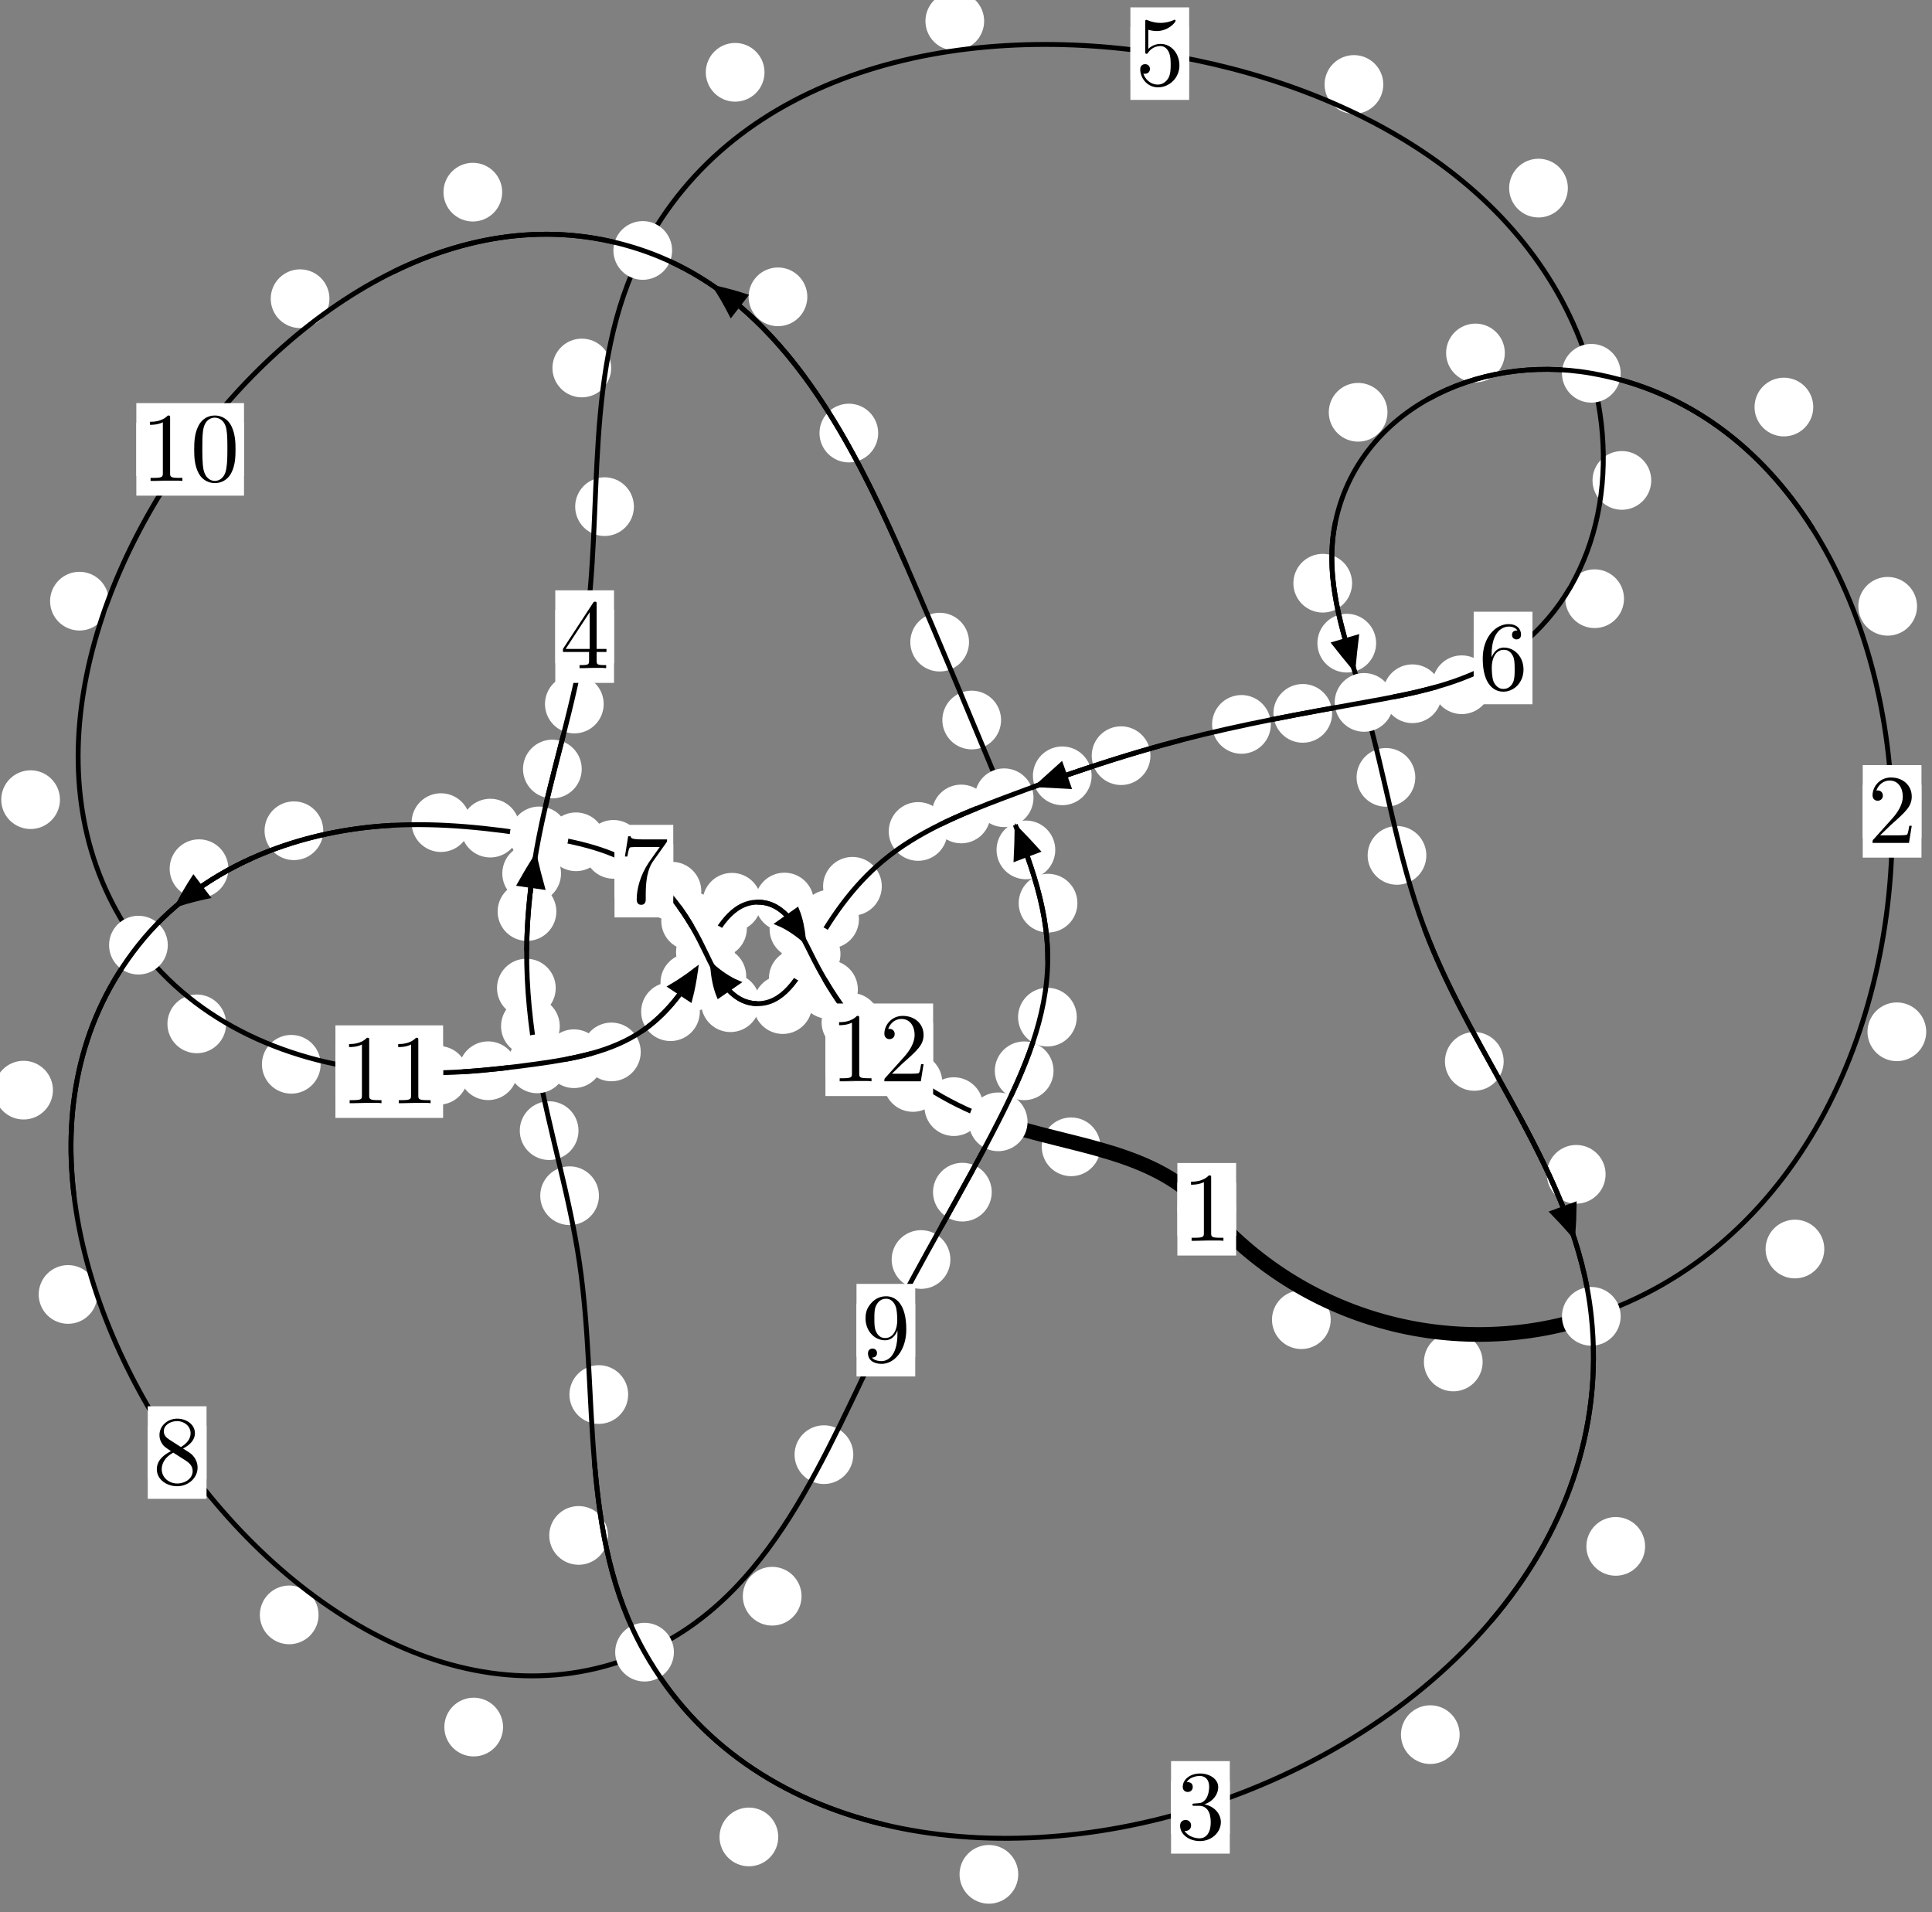 <?xml version="1.0"?>
<!-- Created by MetaPost 1.999 on 2021.07.05:2353 -->
<svg version="1.1" xmlns="http://www.w3.org/2000/svg" xmlns:xlink="http://www.w3.org/1999/xlink" width="196.682" height="194.634" viewBox="0 0 196.682 194.634">
<rect x="0" y="0" width="196.682" height="194.634" fill="#808080" stroke="none"/>
<!-- Original BoundingBox: -162.588806 -59.791107 34.093674 134.843292 -->
  <defs>
    <g transform="scale(0.01,0.01)" id="GLYPHcmr10_48">
      <path style="fill-rule: evenodd;" d="M460 -320C460 -400,455 -480,420 -554C374 -650,292 -666,250 -666C190 -666,117 -640,76 -547C44 -478,39 -400,39 -320C39 -245,43 -155,84 -79C127 2,200 22,249 22C303 22,379 1,423 -94C455 -163,460 -241,460 -320M249 -0C210 -0,151 -25,133 -121C122 -181,122 -273,122 -332C122 -396,122 -462,130 -516C149 -635,224 -644,249 -644C282 -644,348 -626,367 -527C377 -471,377 -395,377 -332C377 -257,377 -189,366 -125C351 -30,294 -0,249 -0"></path>
    </g>
    <g transform="scale(0.01,0.01)" id="GLYPHcmr10_49">
      <path style="fill-rule: evenodd;" d="M294 -640C294 -664,294 -666,271 -666C209 -602,121 -602,89 -602L89 -571C109 -571,168 -571,220 -597L220 -79C220 -43,217 -31,127 -31L95 -31L95 -0L257 -0L130 -3L217 -3L257 -3L297 -3L384 -3L419 -0L419 -31L387 -31C297 -31,294 -42,294 -79"></path>
    </g>
    <g transform="scale(0.01,0.01)" id="GLYPHcmr10_50">
      <path style="fill-rule: evenodd;" d="M127 -77L233 -180C389 -318,449 -372,449 -472C449 -586,359 -666,237 -666C124 -666,50 -574,50 -485C50 -429,100 -429,103 -429C120 -429,155 -441,155 -482C155 -508,137 -534,102 -534C94 -534,92 -534,89 -533C112 -598,166 -635,224 -635C315 -635,358 -554,358 -472C358 -392,308 -313,253 -251L61 -37C50 -26,50 -24,50 -0L421 -0L449 -174L424 -174C419 -144,412 -100,402 -85C395 -77,329 -77,307 -77"></path>
    </g>
    <g transform="scale(0.01,0.01)" id="GLYPHcmr10_51">
      <path style="fill-rule: evenodd;" d="M290 -352C372 -379,430 -449,430 -528C430 -610,342 -666,246 -666C145 -666,69 -606,69 -530C69 -497,91 -478,120 -478C151 -478,171 -500,171 -529C171 -579,124 -579,109 -579C140 -628,206 -641,242 -641C283 -641,338 -619,338 -529C338 -517,336 -459,310 -415C280 -367,246 -364,221 -363C213 -362,189 -360,182 -360C174 -359,167 -358,167 -348C167 -337,174 -337,191 -337L235 -337C317 -337,354 -269,354 -171C354 -35,285 -6,241 -6C198 -6,123 -23,88 -82C123 -77,154 -99,154 -137C154 -173,127 -193,98 -193C74 -193,42 -179,42 -135C42 -44,135 22,244 22C366 22,457 -69,457 -171C457 -253,394 -331,290 -352"></path>
    </g>
    <g transform="scale(0.01,0.01)" id="GLYPHcmr10_52">
      <path style="fill-rule: evenodd;" d="M294 -165L294 -78C294 -42,292 -31,218 -31L197 -31L197 -0L332 -0L238 -3L290 -3L332 -3L374 -3L427 -3L468 -0L468 -31L447 -31C373 -31,371 -42,371 -78L371 -165L471 -165L471 -196L371 -196L371 -651C371 -671,371 -677,355 -677C346 -677,343 -677,335 -665L28 -196L28 -165M300 -196L56 -196L300 -569"></path>
    </g>
    <g transform="scale(0.01,0.01)" id="GLYPHcmr10_53">
      <path style="fill-rule: evenodd;" d="M449 -201C449 -320,367 -420,259 -420C211 -420,168 -404,132 -369L132 -564C152 -558,185 -551,217 -551C340 -551,410 -642,410 -655C410 -661,407 -666,400 -666C399 -666,397 -666,392 -663C372 -654,323 -634,256 -634C216 -634,170 -641,123 -662C115 -665,113 -665,111 -665C101 -665,101 -657,101 -641L101 -345C101 -327,101 -319,115 -319C122 -319,124 -322,128 -328C139 -344,176 -398,257 -398C309 -398,334 -352,342 -334C358 -297,360 -258,360 -208C360 -173,360 -113,336 -71C312 -32,275 -6,229 -6C156 -6,99 -59,82 -118C85 -117,88 -116,99 -116C132 -116,149 -141,149 -165C149 -189,132 -214,99 -214C85 -214,50 -207,50 -161C50 -75,119 22,231 22C347 22,449 -74,449 -201"></path>
    </g>
    <g transform="scale(0.01,0.01)" id="GLYPHcmr10_54">
      <path style="fill-rule: evenodd;" d="M132 -328L132 -352C132 -605,256 -641,307 -641C331 -641,373 -635,395 -601C380 -601,340 -601,340 -556C340 -525,364 -510,386 -510C402 -510,432 -519,432 -558C432 -618,388 -666,305 -666C177 -666,42 -537,42 -316C42 -49,158 22,251 22C362 22,457 -72,457 -204C457 -331,368 -427,257 -427C189 -427,152 -376,132 -328M251 -6C188 -6,158 -66,152 -81C134 -128,134 -208,134 -226C134 -304,166 -404,256 -404C272 -404,318 -404,349 -342C367 -305,367 -254,367 -205C367 -157,367 -107,350 -71C320 -11,274 -6,251 -6"></path>
    </g>
    <g transform="scale(0.01,0.01)" id="GLYPHcmr10_55">
      <path style="fill-rule: evenodd;" d="M476 -609C485 -621,485 -623,485 -644L242 -644C120 -644,118 -657,114 -676L89 -676L56 -470L81 -470C84 -486,93 -549,106 -561C113 -567,191 -567,204 -567L411 -567C400 -551,321 -442,299 -409C209 -274,176 -135,176 -33C176 -23,176 22,222 22C268 22,268 -23,268 -33L268 -84C268 -139,271 -194,279 -248C283 -271,297 -357,341 -419"></path>
    </g>
    <g transform="scale(0.01,0.01)" id="GLYPHcmr10_56">
      <path style="fill-rule: evenodd;" d="M163 -457C117 -487,113 -521,113 -538C113 -599,178 -641,249 -641C322 -641,386 -589,386 -517C386 -460,347 -412,287 -377M309 -362C381 -399,430 -451,430 -517C430 -609,341 -666,250 -666C150 -666,69 -592,69 -499C69 -481,71 -436,113 -389C124 -377,161 -352,186 -335C128 -306,42 -250,42 -151C42 -45,144 22,249 22C362 22,457 -61,457 -168C457 -204,446 -249,408 -291C389 -312,373 -322,309 -362M209 -320L332 -242C360 -223,407 -193,407 -132C407 -58,332 -6,250 -6C164 -6,92 -68,92 -151C92 -209,124 -273,209 -320"></path>
    </g>
    <g transform="scale(0.01,0.01)" id="GLYPHcmr10_57">
      <path style="fill-rule: evenodd;" d="M367 -318L367 -286C367 -52,263 -6,205 -6C188 -6,134 -8,107 -42C151 -42,159 -71,159 -88C159 -119,135 -134,113 -134C97 -134,67 -125,67 -86C67 -19,121 22,206 22C335 22,457 -114,457 -329C457 -598,342 -666,253 -666C198 -666,149 -648,106 -603C65 -558,42 -516,42 -441C42 -316,130 -218,242 -218C303 -218,344 -260,367 -318M243 -241C227 -241,181 -241,150 -304C132 -341,132 -391,132 -440C132 -494,132 -541,153 -578C180 -628,218 -641,253 -641C299 -641,332 -607,349 -562C361 -530,365 -467,365 -421C365 -338,331 -241,243 -241"></path>
    </g>
  </defs>
  <path d="M135.468 134.34C135.468 133.547,135.154 132.787,134.593 132.227C134.033 131.666,133.272 131.351,132.48 131.351C131.687 131.351,130.927 131.666,130.366 132.227C129.806 132.787,129.491 133.547,129.491 134.34C129.491 135.133,129.806 135.893,130.366 136.453C130.927 137.014,131.687 137.329,132.48 137.329C133.272 137.329,134.033 137.014,134.593 136.453C135.154 135.893,135.468 135.133,135.468 134.34Z" style="fill: rgb(100%,100%,100%);stroke: none;"></path>
  <path d="M125.837 123.101C125.837 122.308,125.522 121.548,124.962 120.988C124.401 120.427,123.641 120.112,122.849 120.112C122.056 120.112,121.296 120.427,120.735 120.988C120.175 121.548,119.86 122.308,119.86 123.101C119.86 123.894,120.175 124.654,120.735 125.214C121.296 125.775,122.056 126.09,122.849 126.09C123.641 126.09,124.401 125.775,124.962 125.214C125.522 124.654,125.837 123.894,125.837 123.101Z" style="fill: rgb(100%,100%,100%);stroke: none;"></path>
  <path d="M185.717 127.148C185.717 126.355,185.402 125.595,184.842 125.034C184.281 124.474,183.521 124.159,182.729 124.159C181.936 124.159,181.176 124.474,180.615 125.034C180.055 125.595,179.74 126.355,179.74 127.148C179.74 127.94,180.055 128.7,180.615 129.261C181.176 129.821,181.936 130.136,182.729 130.136C183.521 130.136,184.281 129.821,184.842 129.261C185.402 128.7,185.717 127.94,185.717 127.148Z" style="fill: rgb(100%,100%,100%);stroke: none;"></path>
  <path d="M150.936 138.646C150.936 137.853,150.621 137.093,150.06 136.532C149.5 135.972,148.74 135.657,147.947 135.657C147.154 135.657,146.394 135.972,145.834 136.532C145.273 137.093,144.958 137.853,144.958 138.646C144.958 139.438,145.273 140.198,145.834 140.759C146.394 141.319,147.154 141.634,147.947 141.634C148.74 141.634,149.5 141.319,150.06 140.759C150.621 140.198,150.936 139.438,150.936 138.646Z" style="fill: rgb(100%,100%,100%);stroke: none;"></path>
  <path d="M195.158 61.719C195.158 60.927,194.843 60.166,194.283 59.606C193.723 59.045,192.962 58.731,192.17 58.731C191.377 58.731,190.617 59.045,190.056 59.606C189.496 60.166,189.181 60.927,189.181 61.719C189.181 62.512,189.496 63.272,190.056 63.833C190.617 64.393,191.377 64.708,192.17 64.708C192.962 64.708,193.723 64.393,194.283 63.833C194.843 63.272,195.158 62.512,195.158 61.719Z" style="fill: rgb(100%,100%,100%);stroke: none;"></path>
  <path d="M196.094 105.033C196.094 104.24,195.779 103.48,195.218 102.92C194.658 102.359,193.898 102.044,193.105 102.044C192.312 102.044,191.552 102.359,190.992 102.92C190.431 103.48,190.116 104.24,190.116 105.033C190.116 105.826,190.431 106.586,190.992 107.146C191.552 107.707,192.312 108.022,193.105 108.022C193.898 108.022,194.658 107.707,195.218 107.146C195.779 106.586,196.094 105.826,196.094 105.033Z" style="fill: rgb(100%,100%,100%);stroke: none;"></path>
  <path d="M153.194 35.931C153.194 35.138,152.879 34.378,152.319 33.818C151.758 33.257,150.998 32.942,150.205 32.942C149.413 32.942,148.653 33.257,148.092 33.818C147.532 34.378,147.217 35.138,147.217 35.931C147.217 36.724,147.532 37.484,148.092 38.044C148.653 38.605,149.413 38.92,150.205 38.92C150.998 38.92,151.758 38.605,152.319 38.044C152.879 37.484,153.194 36.724,153.194 35.931Z" style="fill: rgb(100%,100%,100%);stroke: none;"></path>
  <path d="M184.594 41.436C184.594 40.643,184.279 39.883,183.718 39.323C183.158 38.762,182.398 38.447,181.605 38.447C180.812 38.447,180.052 38.762,179.492 39.323C178.931 39.883,178.616 40.643,178.616 41.436C178.616 42.229,178.931 42.989,179.492 43.549C180.052 44.11,180.812 44.425,181.605 44.425C182.398 44.425,183.158 44.11,183.718 43.549C184.279 42.989,184.594 42.229,184.594 41.436Z" style="fill: rgb(100%,100%,100%);stroke: none;"></path>
  <path d="M137.646 59.369C137.646 58.577,137.331 57.817,136.771 57.256C136.21 56.696,135.45 56.381,134.657 56.381C133.865 56.381,133.105 56.696,132.544 57.256C131.984 57.817,131.669 58.577,131.669 59.369C131.669 60.162,131.984 60.922,132.544 61.483C133.105 62.043,133.865 62.358,134.657 62.358C135.45 62.358,136.21 62.043,136.771 61.483C137.331 60.922,137.646 60.162,137.646 59.369Z" style="fill: rgb(100%,100%,100%);stroke: none;"></path>
  <path d="M141.249 41.969C141.249 41.176,140.934 40.416,140.374 39.856C139.813 39.295,139.053 38.98,138.261 38.98C137.468 38.98,136.708 39.295,136.147 39.856C135.587 40.416,135.272 41.176,135.272 41.969C135.272 42.762,135.587 43.522,136.147 44.082C136.708 44.643,137.468 44.958,138.261 44.958C139.053 44.958,139.813 44.643,140.374 44.082C140.934 43.522,141.249 42.762,141.249 41.969Z" style="fill: rgb(100%,100%,100%);stroke: none;"></path>
  <path d="M144.08 79.135C144.08 78.343,143.765 77.583,143.205 77.022C142.644 76.462,141.884 76.147,141.091 76.147C140.299 76.147,139.538 76.462,138.978 77.022C138.417 77.583,138.103 78.343,138.103 79.135C138.103 79.928,138.417 80.688,138.978 81.249C139.538 81.809,140.299 82.124,141.091 82.124C141.884 82.124,142.644 81.809,143.205 81.249C143.765 80.688,144.08 79.928,144.08 79.135Z" style="fill: rgb(100%,100%,100%);stroke: none;"></path>
  <path d="M140.093 65.471C140.093 64.678,139.778 63.918,139.218 63.358C138.657 62.797,137.897 62.482,137.104 62.482C136.312 62.482,135.552 62.797,134.991 63.358C134.431 63.918,134.116 64.678,134.116 65.471C134.116 66.264,134.431 67.024,134.991 67.584C135.552 68.145,136.312 68.46,137.104 68.46C137.897 68.46,138.657 68.145,139.218 67.584C139.778 67.024,140.093 66.264,140.093 65.471Z" style="fill: rgb(100%,100%,100%);stroke: none;"></path>
  <path d="M153.077 108.049C153.077 107.256,152.762 106.496,152.201 105.935C151.641 105.375,150.881 105.06,150.088 105.06C149.295 105.06,148.535 105.375,147.975 105.935C147.414 106.496,147.099 107.256,147.099 108.049C147.099 108.841,147.414 109.602,147.975 110.162C148.535 110.722,149.295 111.037,150.088 111.037C150.881 111.037,151.641 110.722,152.201 110.162C152.762 109.602,153.077 108.841,153.077 108.049Z" style="fill: rgb(100%,100%,100%);stroke: none;"></path>
  <path d="M145.205 87.077C145.205 86.284,144.89 85.524,144.33 84.964C143.769 84.403,143.009 84.088,142.217 84.088C141.424 84.088,140.664 84.403,140.103 84.964C139.543 85.524,139.228 86.284,139.228 87.077C139.228 87.87,139.543 88.63,140.103 89.19C140.664 89.751,141.424 90.066,142.217 90.066C143.009 90.066,143.769 89.751,144.33 89.19C144.89 88.63,145.205 87.87,145.205 87.077Z" style="fill: rgb(100%,100%,100%);stroke: none;"></path>
  <path d="M167.475 157.418C167.475 156.625,167.16 155.865,166.599 155.304C166.039 154.744,165.279 154.429,164.486 154.429C163.693 154.429,162.933 154.744,162.373 155.304C161.812 155.865,161.497 156.625,161.497 157.418C161.497 158.21,161.812 158.971,162.373 159.531C162.933 160.092,163.693 160.406,164.486 160.406C165.279 160.406,166.039 160.092,166.599 159.531C167.16 158.971,167.475 158.21,167.475 157.418Z" style="fill: rgb(100%,100%,100%);stroke: none;"></path>
  <path d="M163.454 119.543C163.454 118.75,163.139 117.99,162.579 117.429C162.018 116.869,161.258 116.554,160.465 116.554C159.673 116.554,158.912 116.869,158.352 117.429C157.791 117.99,157.477 118.75,157.477 119.543C157.477 120.335,157.791 121.096,158.352 121.656C158.912 122.217,159.673 122.532,160.465 122.532C161.258 122.532,162.018 122.217,162.579 121.656C163.139 121.096,163.454 120.335,163.454 119.543Z" style="fill: rgb(100%,100%,100%);stroke: none;"></path>
  <path d="M103.66 190.802C103.66 190.01,103.345 189.25,102.785 188.689C102.224 188.129,101.464 187.814,100.672 187.814C99.879 187.814,99.119 188.129,98.558 188.689C97.998 189.25,97.683 190.01,97.683 190.802C97.683 191.595,97.998 192.355,98.558 192.916C99.119 193.476,99.879 193.791,100.672 193.791C101.464 193.791,102.224 193.476,102.785 192.916C103.345 192.355,103.66 191.595,103.66 190.802Z" style="fill: rgb(100%,100%,100%);stroke: none;"></path>
  <path d="M148.596 176.581C148.596 175.789,148.281 175.029,147.72 174.468C147.16 173.908,146.399 173.593,145.607 173.593C144.814 173.593,144.054 173.908,143.493 174.468C142.933 175.029,142.618 175.789,142.618 176.581C142.618 177.374,142.933 178.134,143.493 178.695C144.054 179.255,144.814 179.57,145.607 179.57C146.399 179.57,147.16 179.255,147.72 178.695C148.281 178.134,148.596 177.374,148.596 176.581Z" style="fill: rgb(100%,100%,100%);stroke: none;"></path>
  <path d="M61.893 156.302C61.893 155.509,61.578 154.749,61.018 154.189C60.457 153.628,59.697 153.313,58.904 153.313C58.112 153.313,57.351 153.628,56.791 154.189C56.23 154.749,55.915 155.509,55.915 156.302C55.915 157.095,56.23 157.855,56.791 158.415C57.351 158.976,58.112 159.291,58.904 159.291C59.697 159.291,60.457 158.976,61.018 158.415C61.578 157.855,61.893 157.095,61.893 156.302Z" style="fill: rgb(100%,100%,100%);stroke: none;"></path>
  <path d="M79.228 186.996C79.228 186.203,78.913 185.443,78.353 184.882C77.792 184.322,77.032 184.007,76.239 184.007C75.447 184.007,74.686 184.322,74.126 184.882C73.565 185.443,73.25 186.203,73.25 186.996C73.25 187.788,73.565 188.549,74.126 189.109C74.686 189.67,75.447 189.984,76.239 189.984C77.032 189.984,77.792 189.67,78.353 189.109C78.913 188.549,79.228 187.788,79.228 186.996Z" style="fill: rgb(100%,100%,100%);stroke: none;"></path>
  <path d="M60.975 121.719C60.975 120.927,60.66 120.166,60.099 119.606C59.539 119.045,58.779 118.731,57.986 118.731C57.193 118.731,56.433 119.045,55.873 119.606C55.312 120.166,54.997 120.927,54.997 121.719C54.997 122.512,55.312 123.272,55.873 123.833C56.433 124.393,57.193 124.708,57.986 124.708C58.779 124.708,59.539 124.393,60.099 123.833C60.66 123.272,60.975 122.512,60.975 121.719Z" style="fill: rgb(100%,100%,100%);stroke: none;"></path>
  <path d="M63.948 141.96C63.948 141.167,63.633 140.407,63.072 139.846C62.512 139.286,61.752 138.971,60.959 138.971C60.166 138.971,59.406 139.286,58.846 139.846C58.285 140.407,57.97 141.167,57.97 141.96C57.97 142.752,58.285 143.512,58.846 144.073C59.406 144.633,60.166 144.948,60.959 144.948C61.752 144.948,62.512 144.633,63.072 144.073C63.633 143.512,63.948 142.752,63.948 141.96Z" style="fill: rgb(100%,100%,100%);stroke: none;"></path>
  <path d="M56.986 104.466C56.986 103.673,56.671 102.913,56.11 102.353C55.55 101.792,54.79 101.477,53.997 101.477C53.204 101.477,52.444 101.792,51.884 102.353C51.323 102.913,51.008 103.673,51.008 104.466C51.008 105.259,51.323 106.019,51.884 106.579C52.444 107.14,53.204 107.455,53.997 107.455C54.79 107.455,55.55 107.14,56.11 106.579C56.671 106.019,56.986 105.259,56.986 104.466Z" style="fill: rgb(100%,100%,100%);stroke: none;"></path>
  <path d="M58.893 115.097C58.893 114.304,58.578 113.544,58.017 112.983C57.457 112.423,56.697 112.108,55.904 112.108C55.111 112.108,54.351 112.423,53.791 112.983C53.23 113.544,52.915 114.304,52.915 115.097C52.915 115.889,53.23 116.65,53.791 117.21C54.351 117.77,55.111 118.085,55.904 118.085C56.697 118.085,57.457 117.77,58.017 117.21C58.578 116.65,58.893 115.889,58.893 115.097Z" style="fill: rgb(100%,100%,100%);stroke: none;"></path>
  <path d="M56.638 92.792C56.638 91.999,56.323 91.239,55.763 90.678C55.202 90.118,54.442 89.803,53.649 89.803C52.857 89.803,52.097 90.118,51.536 90.678C50.976 91.239,50.661 91.999,50.661 92.792C50.661 93.585,50.976 94.345,51.536 94.905C52.097 95.466,52.857 95.781,53.649 95.781C54.442 95.781,55.202 95.466,55.763 94.905C56.323 94.345,56.638 93.585,56.638 92.792Z" style="fill: rgb(100%,100%,100%);stroke: none;"></path>
  <path d="M56.574 100.584C56.574 99.791,56.259 99.031,55.699 98.471C55.138 97.91,54.378 97.595,53.585 97.595C52.793 97.595,52.033 97.91,51.472 98.471C50.912 99.031,50.597 99.791,50.597 100.584C50.597 101.377,50.912 102.137,51.472 102.697C52.033 103.258,52.793 103.573,53.585 103.573C54.378 103.573,55.138 103.258,55.699 102.697C56.259 102.137,56.574 101.377,56.574 100.584Z" style="fill: rgb(100%,100%,100%);stroke: none;"></path>
  <path d="M59.221 78.284C59.221 77.492,58.906 76.732,58.345 76.171C57.785 75.611,57.025 75.296,56.232 75.296C55.439 75.296,54.679 75.611,54.119 76.171C53.558 76.732,53.243 77.492,53.243 78.284C53.243 79.077,53.558 79.837,54.119 80.398C54.679 80.958,55.439 81.273,56.232 81.273C57.025 81.273,57.785 80.958,58.345 80.398C58.906 79.837,59.221 79.077,59.221 78.284Z" style="fill: rgb(100%,100%,100%);stroke: none;"></path>
  <path d="M57.114 88.915C57.114 88.122,56.799 87.362,56.238 86.802C55.678 86.241,54.918 85.926,54.125 85.926C53.332 85.926,52.572 86.241,52.012 86.802C51.451 87.362,51.136 88.122,51.136 88.915C51.136 89.708,51.451 90.468,52.012 91.028C52.572 91.589,53.332 91.904,54.125 91.904C54.918 91.904,55.678 91.589,56.238 91.028C56.799 90.468,57.114 89.708,57.114 88.915Z" style="fill: rgb(100%,100%,100%);stroke: none;"></path>
  <path d="M64.533 51.576C64.533 50.783,64.218 50.023,63.657 49.462C63.097 48.902,62.337 48.587,61.544 48.587C60.751 48.587,59.991 48.902,59.431 49.462C58.87 50.023,58.555 50.783,58.555 51.576C58.555 52.368,58.87 53.129,59.431 53.689C59.991 54.25,60.751 54.564,61.544 54.564C62.337 54.564,63.097 54.25,63.657 53.689C64.218 53.129,64.533 52.368,64.533 51.576Z" style="fill: rgb(100%,100%,100%);stroke: none;"></path>
  <path d="M61.458 71.669C61.458 70.877,61.143 70.117,60.583 69.556C60.023 68.996,59.262 68.681,58.47 68.681C57.677 68.681,56.917 68.996,56.356 69.556C55.796 70.117,55.481 70.877,55.481 71.669C55.481 72.462,55.796 73.222,56.356 73.783C56.917 74.343,57.677 74.658,58.47 74.658C59.262 74.658,60.023 74.343,60.583 73.783C61.143 73.222,61.458 72.462,61.458 71.669Z" style="fill: rgb(100%,100%,100%);stroke: none;"></path>
  <path d="M77.829 7.361C77.829 6.568,77.514 5.808,76.953 5.248C76.393 4.687,75.633 4.372,74.84 4.372C74.047 4.372,73.287 4.687,72.727 5.248C72.166 5.808,71.851 6.568,71.851 7.361C71.851 8.154,72.166 8.914,72.727 9.475C73.287 10.035,74.047 10.35,74.84 10.35C75.633 10.35,76.393 10.035,76.953 9.475C77.514 8.914,77.829 8.154,77.829 7.361Z" style="fill: rgb(100%,100%,100%);stroke: none;"></path>
  <path d="M62.218 37.46C62.218 36.668,61.903 35.907,61.342 35.347C60.782 34.787,60.022 34.472,59.229 34.472C58.436 34.472,57.676 34.787,57.116 35.347C56.555 35.907,56.24 36.668,56.24 37.46C56.24 38.253,56.555 39.013,57.116 39.574C57.676 40.134,58.436 40.449,59.229 40.449C60.022 40.449,60.782 40.134,61.342 39.574C61.903 39.013,62.218 38.253,62.218 37.46Z" style="fill: rgb(100%,100%,100%);stroke: none;"></path>
  <path d="M140.823 8.599C140.823 7.806,140.508 7.046,139.947 6.485C139.387 5.925,138.627 5.61,137.834 5.61C137.041 5.61,136.281 5.925,135.721 6.485C135.16 7.046,134.845 7.806,134.845 8.599C134.845 9.391,135.16 10.151,135.721 10.712C136.281 11.272,137.041 11.587,137.834 11.587C138.627 11.587,139.387 11.272,139.947 10.712C140.508 10.151,140.823 9.391,140.823 8.599Z" style="fill: rgb(100%,100%,100%);stroke: none;"></path>
  <path d="M100.189 2.145C100.189 1.353,99.874 0.593,99.314 0.032C98.753 -0.528,97.993 -0.843,97.2 -0.843C96.408 -0.843,95.647 -0.528,95.087 0.032C94.527 0.593,94.212 1.353,94.212 2.145C94.212 2.938,94.527 3.698,95.087 4.259C95.647 4.819,96.408 5.134,97.2 5.134C97.993 5.134,98.753 4.819,99.314 4.259C99.874 3.698,100.189 2.938,100.189 2.145Z" style="fill: rgb(100%,100%,100%);stroke: none;"></path>
  <path d="M168.1 48.905C168.1 48.112,167.785 47.352,167.224 46.792C166.664 46.231,165.904 45.916,165.111 45.916C164.318 45.916,163.558 46.231,162.998 46.792C162.437 47.352,162.122 48.112,162.122 48.905C162.122 49.698,162.437 50.458,162.998 51.018C163.558 51.579,164.318 51.894,165.111 51.894C165.904 51.894,166.664 51.579,167.224 51.018C167.785 50.458,168.1 49.698,168.1 48.905Z" style="fill: rgb(100%,100%,100%);stroke: none;"></path>
  <path d="M159.611 19.148C159.611 18.355,159.297 17.595,158.736 17.035C158.176 16.474,157.415 16.159,156.623 16.159C155.83 16.159,155.07 16.474,154.509 17.035C153.949 17.595,153.634 18.355,153.634 19.148C153.634 19.941,153.949 20.701,154.509 21.261C155.07 21.822,155.83 22.137,156.623 22.137C157.415 22.137,158.176 21.822,158.736 21.261C159.297 20.701,159.611 19.941,159.611 19.148Z" style="fill: rgb(100%,100%,100%);stroke: none;"></path>
  <path d="M151.798 69.704C151.798 68.912,151.483 68.152,150.923 67.591C150.362 67.031,149.602 66.716,148.809 66.716C148.017 66.716,147.256 67.031,146.696 67.591C146.135 68.152,145.821 68.912,145.821 69.704C145.821 70.497,146.135 71.257,146.696 71.818C147.256 72.378,148.017 72.693,148.809 72.693C149.602 72.693,150.362 72.378,150.923 71.818C151.483 71.257,151.798 70.497,151.798 69.704Z" style="fill: rgb(100%,100%,100%);stroke: none;"></path>
  <path d="M165.327 60.947C165.327 60.155,165.012 59.395,164.451 58.834C163.891 58.274,163.131 57.959,162.338 57.959C161.545 57.959,160.785 58.274,160.225 58.834C159.664 59.395,159.349 60.155,159.349 60.947C159.349 61.74,159.664 62.5,160.225 63.061C160.785 63.621,161.545 63.936,162.338 63.936C163.131 63.936,163.891 63.621,164.451 63.061C165.012 62.5,165.327 61.74,165.327 60.947Z" style="fill: rgb(100%,100%,100%);stroke: none;"></path>
  <path d="M135.615 72.619C135.615 71.826,135.3 71.066,134.739 70.506C134.179 69.945,133.419 69.63,132.626 69.63C131.833 69.63,131.073 69.945,130.513 70.506C129.952 71.066,129.637 71.826,129.637 72.619C129.637 73.412,129.952 74.172,130.513 74.732C131.073 75.293,131.833 75.608,132.626 75.608C133.419 75.608,134.179 75.293,134.739 74.732C135.3 74.172,135.615 73.412,135.615 72.619Z" style="fill: rgb(100%,100%,100%);stroke: none;"></path>
  <path d="M146.777 70.622C146.777 69.829,146.462 69.069,145.902 68.509C145.341 67.948,144.581 67.633,143.788 67.633C142.996 67.633,142.235 67.948,141.675 68.509C141.115 69.069,140.8 69.829,140.8 70.622C140.8 71.415,141.115 72.175,141.675 72.735C142.235 73.296,142.996 73.611,143.788 73.611C144.581 73.611,145.341 73.296,145.902 72.735C146.462 72.175,146.777 71.415,146.777 70.622Z" style="fill: rgb(100%,100%,100%);stroke: none;"></path>
  <path d="M117.117 76.925C117.117 76.133,116.802 75.372,116.242 74.812C115.681 74.252,114.921 73.937,114.128 73.937C113.336 73.937,112.576 74.252,112.015 74.812C111.455 75.372,111.14 76.133,111.14 76.925C111.14 77.718,111.455 78.478,112.015 79.039C112.576 79.599,113.336 79.914,114.128 79.914C114.921 79.914,115.681 79.599,116.242 79.039C116.802 78.478,117.117 77.718,117.117 76.925Z" style="fill: rgb(100%,100%,100%);stroke: none;"></path>
  <path d="M129.373 73.742C129.373 72.949,129.058 72.189,128.497 71.629C127.937 71.068,127.177 70.753,126.384 70.753C125.591 70.753,124.831 71.068,124.271 71.629C123.71 72.189,123.395 72.949,123.395 73.742C123.395 74.535,123.71 75.295,124.271 75.855C124.831 76.416,125.591 76.731,126.384 76.731C127.177 76.731,127.937 76.416,128.497 75.855C129.058 75.295,129.373 74.535,129.373 73.742Z" style="fill: rgb(100%,100%,100%);stroke: none;"></path>
  <path d="M100.84 82.86C100.84 82.067,100.525 81.307,99.965 80.746C99.404 80.186,98.644 79.871,97.851 79.871C97.059 79.871,96.299 80.186,95.738 80.746C95.178 81.307,94.863 82.067,94.863 82.86C94.863 83.652,95.178 84.413,95.738 84.973C96.299 85.533,97.059 85.848,97.851 85.848C98.644 85.848,99.404 85.533,99.965 84.973C100.525 84.413,100.84 83.652,100.84 82.86Z" style="fill: rgb(100%,100%,100%);stroke: none;"></path>
  <path d="M111.13 78.977C111.13 78.184,110.815 77.424,110.254 76.863C109.694 76.303,108.934 75.988,108.141 75.988C107.348 75.988,106.588 76.303,106.028 76.863C105.467 77.424,105.152 78.184,105.152 78.977C105.152 79.769,105.467 80.529,106.028 81.09C106.588 81.65,107.348 81.965,108.141 81.965C108.934 81.965,109.694 81.65,110.254 81.09C110.815 80.529,111.13 79.769,111.13 78.977Z" style="fill: rgb(100%,100%,100%);stroke: none;"></path>
  <path d="M89.769 90.222C89.769 89.429,89.454 88.669,88.894 88.108C88.333 87.548,87.573 87.233,86.78 87.233C85.988 87.233,85.228 87.548,84.667 88.108C84.107 88.669,83.792 89.429,83.792 90.222C83.792 91.014,84.107 91.775,84.667 92.335C85.228 92.896,85.988 93.211,86.78 93.211C87.573 93.211,88.333 92.896,88.894 92.335C89.454 91.775,89.769 91.014,89.769 90.222Z" style="fill: rgb(100%,100%,100%);stroke: none;"></path>
  <path d="M96.454 84.64C96.454 83.848,96.139 83.087,95.578 82.527C95.018 81.966,94.257 81.652,93.465 81.652C92.672 81.652,91.912 81.966,91.351 82.527C90.791 83.087,90.476 83.848,90.476 84.64C90.476 85.433,90.791 86.193,91.351 86.754C91.912 87.314,92.672 87.629,93.465 87.629C94.257 87.629,95.018 87.314,95.578 86.754C96.139 86.193,96.454 85.433,96.454 84.64Z" style="fill: rgb(100%,100%,100%);stroke: none;"></path>
  <path d="M84.257 99.584C84.257 98.792,83.942 98.031,83.381 97.471C82.821 96.911,82.061 96.596,81.268 96.596C80.475 96.596,79.715 96.911,79.155 97.471C78.594 98.031,78.279 98.792,78.279 99.584C78.279 100.377,78.594 101.137,79.155 101.698C79.715 102.258,80.475 102.573,81.268 102.573C82.061 102.573,82.821 102.258,83.381 101.698C83.942 101.137,84.257 100.377,84.257 99.584Z" style="fill: rgb(100%,100%,100%);stroke: none;"></path>
  <path d="M87.444 93.561C87.444 92.769,87.129 92.008,86.569 91.448C86.008 90.888,85.248 90.573,84.456 90.573C83.663 90.573,82.903 90.888,82.342 91.448C81.782 92.008,81.467 92.769,81.467 93.561C81.467 94.354,81.782 95.114,82.342 95.675C82.903 96.235,83.663 96.55,84.456 96.55C85.248 96.55,86.008 96.235,86.569 95.675C87.129 95.114,87.444 94.354,87.444 93.561Z" style="fill: rgb(100%,100%,100%);stroke: none;"></path>
  <path d="M77.351 102.071C77.351 101.278,77.036 100.518,76.475 99.958C75.915 99.397,75.155 99.082,74.362 99.082C73.569 99.082,72.809 99.397,72.249 99.958C71.688 100.518,71.373 101.278,71.373 102.071C71.373 102.864,71.688 103.624,72.249 104.184C72.809 104.745,73.569 105.06,74.362 105.06C75.155 105.06,75.915 104.745,76.475 104.184C77.036 103.624,77.351 102.864,77.351 102.071Z" style="fill: rgb(100%,100%,100%);stroke: none;"></path>
  <path d="M82.678 102.265C82.678 101.472,82.363 100.712,81.803 100.151C81.242 99.591,80.482 99.276,79.689 99.276C78.897 99.276,78.136 99.591,77.576 100.151C77.016 100.712,76.701 101.472,76.701 102.265C76.701 103.057,77.016 103.818,77.576 104.378C78.136 104.938,78.897 105.253,79.689 105.253C80.482 105.253,81.242 104.938,81.803 104.378C82.363 103.818,82.678 103.057,82.678 102.265Z" style="fill: rgb(100%,100%,100%);stroke: none;"></path>
  <path d="M73.297 93.754C73.297 92.961,72.982 92.201,72.422 91.641C71.861 91.08,71.101 90.765,70.308 90.765C69.516 90.765,68.755 91.08,68.195 91.641C67.634 92.201,67.32 92.961,67.32 93.754C67.32 94.547,67.634 95.307,68.195 95.867C68.755 96.428,69.516 96.743,70.308 96.743C71.101 96.743,71.861 96.428,72.422 95.867C72.982 95.307,73.297 94.547,73.297 93.754Z" style="fill: rgb(100%,100%,100%);stroke: none;"></path>
  <path d="M75.965 99.378C75.965 98.586,75.65 97.825,75.089 97.265C74.529 96.705,73.768 96.39,72.976 96.39C72.183 96.39,71.423 96.705,70.862 97.265C70.302 97.825,69.987 98.586,69.987 99.378C69.987 100.171,70.302 100.931,70.862 101.492C71.423 102.052,72.183 102.367,72.976 102.367C73.768 102.367,74.529 102.052,75.089 101.492C75.65 100.931,75.965 100.171,75.965 99.378Z" style="fill: rgb(100%,100%,100%);stroke: none;"></path>
  <path d="M65.44 86.462C65.44 85.67,65.125 84.909,64.564 84.349C64.004 83.788,63.244 83.474,62.451 83.474C61.658 83.474,60.898 83.788,60.338 84.349C59.777 84.909,59.462 85.67,59.462 86.462C59.462 87.255,59.777 88.015,60.338 88.576C60.898 89.136,61.658 89.451,62.451 89.451C63.244 89.451,64.004 89.136,64.564 88.576C65.125 88.015,65.44 87.255,65.44 86.462Z" style="fill: rgb(100%,100%,100%);stroke: none;"></path>
  <path d="M71.392 90.722C71.392 89.929,71.077 89.169,70.517 88.609C69.957 88.048,69.196 87.733,68.404 87.733C67.611 87.733,66.851 88.048,66.29 88.609C65.73 89.169,65.415 89.929,65.415 90.722C65.415 91.515,65.73 92.275,66.29 92.835C66.851 93.396,67.611 93.711,68.404 93.711C69.196 93.711,69.957 93.396,70.517 92.835C71.077 92.275,71.392 91.515,71.392 90.722Z" style="fill: rgb(100%,100%,100%);stroke: none;"></path>
  <path d="M52.901 84.299C52.901 83.507,52.586 82.746,52.025 82.186C51.465 81.626,50.705 81.311,49.912 81.311C49.119 81.311,48.359 81.626,47.799 82.186C47.238 82.746,46.923 83.507,46.923 84.299C46.923 85.092,47.238 85.852,47.799 86.413C48.359 86.973,49.119 87.288,49.912 87.288C50.705 87.288,51.465 86.973,52.025 86.413C52.586 85.852,52.901 85.092,52.901 84.299Z" style="fill: rgb(100%,100%,100%);stroke: none;"></path>
  <path d="M61.626 85.692C61.626 84.9,61.311 84.139,60.751 83.579C60.19 83.018,59.43 82.704,58.637 82.704C57.845 82.704,57.084 83.018,56.524 83.579C55.963 84.139,55.648 84.9,55.648 85.692C55.648 86.485,55.963 87.245,56.524 87.806C57.084 88.366,57.845 88.681,58.637 88.681C59.43 88.681,60.19 88.366,60.751 87.806C61.311 87.245,61.626 86.485,61.626 85.692Z" style="fill: rgb(100%,100%,100%);stroke: none;"></path>
  <path d="M32.909 84.568C32.909 83.775,32.595 83.015,32.034 82.455C31.474 81.894,30.713 81.579,29.921 81.579C29.128 81.579,28.368 81.894,27.807 82.455C27.247 83.015,26.932 83.775,26.932 84.568C26.932 85.361,27.247 86.121,27.807 86.681C28.368 87.242,29.128 87.557,29.921 87.557C30.713 87.557,31.474 87.242,32.034 86.681C32.595 86.121,32.909 85.361,32.909 84.568Z" style="fill: rgb(100%,100%,100%);stroke: none;"></path>
  <path d="M47.878 83.741C47.878 82.948,47.563 82.188,47.003 81.627C46.442 81.067,45.682 80.752,44.89 80.752C44.097 80.752,43.337 81.067,42.776 81.627C42.216 82.188,41.901 82.948,41.901 83.741C41.901 84.533,42.216 85.293,42.776 85.854C43.337 86.414,44.097 86.729,44.89 86.729C45.682 86.729,46.442 86.414,47.003 85.854C47.563 85.293,47.878 84.533,47.878 83.741Z" style="fill: rgb(100%,100%,100%);stroke: none;"></path>
  <path d="M5.389 110.974C5.389 110.181,5.074 109.421,4.513 108.861C3.953 108.3,3.193 107.985,2.4 107.985C1.607 107.985,0.847 108.3,0.287 108.861C-0.274 109.421,-0.589 110.181,-0.589 110.974C-0.589 111.767,-0.274 112.527,0.287 113.087C0.847 113.648,1.607 113.963,2.4 113.963C3.193 113.963,3.953 113.648,4.513 113.087C5.074 112.527,5.389 111.767,5.389 110.974Z" style="fill: rgb(100%,100%,100%);stroke: none;"></path>
  <path d="M23.249 88.43C23.249 87.637,22.934 86.877,22.373 86.316C21.813 85.756,21.053 85.441,20.26 85.441C19.467 85.441,18.707 85.756,18.147 86.316C17.586 86.877,17.271 87.637,17.271 88.43C17.271 89.222,17.586 89.982,18.147 90.543C18.707 91.103,19.467 91.418,20.26 91.418C21.053 91.418,21.813 91.103,22.373 90.543C22.934 89.982,23.249 89.222,23.249 88.43Z" style="fill: rgb(100%,100%,100%);stroke: none;"></path>
  <path d="M32.43 164.392C32.43 163.599,32.115 162.839,31.555 162.278C30.994 161.718,30.234 161.403,29.441 161.403C28.649 161.403,27.889 161.718,27.328 162.278C26.768 162.839,26.453 163.599,26.453 164.392C26.453 165.184,26.768 165.944,27.328 166.505C27.889 167.065,28.649 167.38,29.441 167.38C30.234 167.38,30.994 167.065,31.555 166.505C32.115 165.944,32.43 165.184,32.43 164.392Z" style="fill: rgb(100%,100%,100%);stroke: none;"></path>
  <path d="M9.916 131.772C9.916 130.979,9.601 130.219,9.041 129.658C8.48 129.098,7.72 128.783,6.928 128.783C6.135 128.783,5.375 129.098,4.814 129.658C4.254 130.219,3.939 130.979,3.939 131.772C3.939 132.564,4.254 133.324,4.814 133.885C5.375 134.445,6.135 134.76,6.928 134.76C7.72 134.76,8.48 134.445,9.041 133.885C9.601 133.324,9.916 132.564,9.916 131.772Z" style="fill: rgb(100%,100%,100%);stroke: none;"></path>
  <path d="M81.599 162.49C81.599 161.697,81.284 160.937,80.724 160.377C80.163 159.816,79.403 159.501,78.611 159.501C77.818 159.501,77.058 159.816,76.497 160.377C75.937 160.937,75.622 161.697,75.622 162.49C75.622 163.283,75.937 164.043,76.497 164.603C77.058 165.164,77.818 165.479,78.611 165.479C79.403 165.479,80.163 165.164,80.724 164.603C81.284 164.043,81.599 163.283,81.599 162.49Z" style="fill: rgb(100%,100%,100%);stroke: none;"></path>
  <path d="M51.212 175.81C51.212 175.017,50.897 174.257,50.337 173.697C49.776 173.136,49.016 172.821,48.224 172.821C47.431 172.821,46.671 173.136,46.11 173.697C45.55 174.257,45.235 175.017,45.235 175.81C45.235 176.603,45.55 177.363,46.11 177.923C46.671 178.484,47.431 178.799,48.224 178.799C49.016 178.799,49.776 178.484,50.337 177.923C50.897 177.363,51.212 176.603,51.212 175.81Z" style="fill: rgb(100%,100%,100%);stroke: none;"></path>
  <path d="M96.751 128.215C96.751 127.423,96.436 126.663,95.875 126.102C95.315 125.542,94.555 125.227,93.762 125.227C92.969 125.227,92.209 125.542,91.649 126.102C91.088 126.663,90.773 127.423,90.773 128.215C90.773 129.008,91.088 129.768,91.649 130.329C92.209 130.889,92.969 131.204,93.762 131.204C94.555 131.204,95.315 130.889,95.875 130.329C96.436 129.768,96.751 129.008,96.751 128.215Z" style="fill: rgb(100%,100%,100%);stroke: none;"></path>
  <path d="M86.867 148.08C86.867 147.288,86.552 146.528,85.991 145.967C85.431 145.407,84.671 145.092,83.878 145.092C83.085 145.092,82.325 145.407,81.765 145.967C81.204 146.528,80.889 147.288,80.889 148.08C80.889 148.873,81.204 149.633,81.765 150.194C82.325 150.754,83.085 151.069,83.878 151.069C84.671 151.069,85.431 150.754,85.991 150.194C86.552 149.633,86.867 148.873,86.867 148.08Z" style="fill: rgb(100%,100%,100%);stroke: none;"></path>
  <path d="M107.252 109.005C107.252 108.212,106.937 107.452,106.376 106.892C105.816 106.331,105.056 106.016,104.263 106.016C103.47 106.016,102.71 106.331,102.15 106.892C101.589 107.452,101.274 108.212,101.274 109.005C101.274 109.798,101.589 110.558,102.15 111.118C102.71 111.679,103.47 111.994,104.263 111.994C105.056 111.994,105.816 111.679,106.376 111.118C106.937 110.558,107.252 109.798,107.252 109.005Z" style="fill: rgb(100%,100%,100%);stroke: none;"></path>
  <path d="M100.962 121.358C100.962 120.565,100.647 119.805,100.086 119.244C99.526 118.684,98.766 118.369,97.973 118.369C97.18 118.369,96.42 118.684,95.86 119.244C95.299 119.805,94.984 120.565,94.984 121.358C94.984 122.15,95.299 122.911,95.86 123.471C96.42 124.032,97.18 124.347,97.973 124.347C98.766 124.347,99.526 124.032,100.086 123.471C100.647 122.911,100.962 122.15,100.962 121.358Z" style="fill: rgb(100%,100%,100%);stroke: none;"></path>
  <path d="M109.683 91.939C109.683 91.146,109.368 90.386,108.808 89.826C108.247 89.265,107.487 88.95,106.694 88.95C105.902 88.95,105.142 89.265,104.581 89.826C104.021 90.386,103.706 91.146,103.706 91.939C103.706 92.732,104.021 93.492,104.581 94.052C105.142 94.613,105.902 94.928,106.694 94.928C107.487 94.928,108.247 94.613,108.808 94.052C109.368 93.492,109.683 92.732,109.683 91.939Z" style="fill: rgb(100%,100%,100%);stroke: none;"></path>
  <path d="M109.619 103.541C109.619 102.748,109.304 101.988,108.744 101.428C108.183 100.867,107.423 100.552,106.63 100.552C105.838 100.552,105.078 100.867,104.517 101.428C103.957 101.988,103.642 102.748,103.642 103.541C103.642 104.334,103.957 105.094,104.517 105.654C105.078 106.215,105.838 106.53,106.63 106.53C107.423 106.53,108.183 106.215,108.744 105.654C109.304 105.094,109.619 104.334,109.619 103.541Z" style="fill: rgb(100%,100%,100%);stroke: none;"></path>
  <path d="M101.911 73.297C101.911 72.504,101.596 71.744,101.036 71.184C100.475 70.623,99.715 70.308,98.922 70.308C98.13 70.308,97.37 70.623,96.809 71.184C96.249 71.744,95.934 72.504,95.934 73.297C95.934 74.09,96.249 74.85,96.809 75.41C97.37 75.971,98.13 76.286,98.922 76.286C99.715 76.286,100.475 75.971,101.036 75.41C101.596 74.85,101.911 74.09,101.911 73.297Z" style="fill: rgb(100%,100%,100%);stroke: none;"></path>
  <path d="M107.429 86.517C107.429 85.724,107.114 84.964,106.553 84.404C105.993 83.843,105.232 83.528,104.44 83.528C103.647 83.528,102.887 83.843,102.326 84.404C101.766 84.964,101.451 85.724,101.451 86.517C101.451 87.31,101.766 88.07,102.326 88.63C102.887 89.191,103.647 89.506,104.44 89.506C105.232 89.506,105.993 89.191,106.553 88.63C107.114 88.07,107.429 87.31,107.429 86.517Z" style="fill: rgb(100%,100%,100%);stroke: none;"></path>
  <path d="M89.402 44.084C89.402 43.291,89.087 42.531,88.527 41.97C87.966 41.41,87.206 41.095,86.413 41.095C85.621 41.095,84.861 41.41,84.3 41.97C83.74 42.531,83.425 43.291,83.425 44.084C83.425 44.876,83.74 45.636,84.3 46.197C84.861 46.757,85.621 47.072,86.413 47.072C87.206 47.072,87.966 46.757,88.527 46.197C89.087 45.636,89.402 44.876,89.402 44.084Z" style="fill: rgb(100%,100%,100%);stroke: none;"></path>
  <path d="M98.649 65.367C98.649 64.575,98.334 63.814,97.773 63.254C97.213 62.694,96.453 62.379,95.66 62.379C94.867 62.379,94.107 62.694,93.547 63.254C92.986 63.814,92.671 64.575,92.671 65.367C92.671 66.16,92.986 66.92,93.547 67.481C94.107 68.041,94.867 68.356,95.66 68.356C96.453 68.356,97.213 68.041,97.773 67.481C98.334 66.92,98.649 66.16,98.649 65.367Z" style="fill: rgb(100%,100%,100%);stroke: none;"></path>
  <path d="M51.124 19.56C51.124 18.768,50.809 18.007,50.249 17.447C49.688 16.886,48.928 16.572,48.135 16.572C47.343 16.572,46.583 16.886,46.022 17.447C45.462 18.007,45.147 18.768,45.147 19.56C45.147 20.353,45.462 21.113,46.022 21.674C46.583 22.234,47.343 22.549,48.135 22.549C48.928 22.549,49.688 22.234,50.249 21.674C50.809 21.113,51.124 20.353,51.124 19.56Z" style="fill: rgb(100%,100%,100%);stroke: none;"></path>
  <path d="M82.187 30.218C82.187 29.425,81.872 28.665,81.312 28.104C80.751 27.544,79.991 27.229,79.198 27.229C78.406 27.229,77.646 27.544,77.085 28.104C76.525 28.665,76.21 29.425,76.21 30.218C76.21 31.01,76.525 31.77,77.085 32.331C77.646 32.891,78.406 33.206,79.198 33.206C79.991 33.206,80.751 32.891,81.312 32.331C81.872 31.77,82.187 31.01,82.187 30.218Z" style="fill: rgb(100%,100%,100%);stroke: none;"></path>
  <path d="M11.077 61.197C11.077 60.404,10.762 59.644,10.201 59.084C9.641 58.523,8.881 58.208,8.088 58.208C7.295 58.208,6.535 58.523,5.975 59.084C5.414 59.644,5.099 60.404,5.099 61.197C5.099 61.99,5.414 62.75,5.975 63.31C6.535 63.871,7.295 64.186,8.088 64.186C8.881 64.186,9.641 63.871,10.201 63.31C10.762 62.75,11.077 61.99,11.077 61.197Z" style="fill: rgb(100%,100%,100%);stroke: none;"></path>
  <path d="M33.538 30.408C33.538 29.615,33.223 28.855,32.663 28.295C32.102 27.734,31.342 27.419,30.549 27.419C29.757 27.419,28.997 27.734,28.436 28.295C27.876 28.855,27.561 29.615,27.561 30.408C27.561 31.201,27.876 31.961,28.436 32.521C28.997 33.082,29.757 33.397,30.549 33.397C31.342 33.397,32.102 33.082,32.663 32.521C33.223 31.961,33.538 31.201,33.538 30.408Z" style="fill: rgb(100%,100%,100%);stroke: none;"></path>
  <path d="M23.021 104.227C23.021 103.434,22.706 102.674,22.146 102.114C21.585 101.553,20.825 101.238,20.033 101.238C19.24 101.238,18.48 101.553,17.919 102.114C17.359 102.674,17.044 103.434,17.044 104.227C17.044 105.02,17.359 105.78,17.919 106.34C18.48 106.901,19.24 107.216,20.033 107.216C20.825 107.216,21.585 106.901,22.146 106.34C22.706 105.78,23.021 105.02,23.021 104.227Z" style="fill: rgb(100%,100%,100%);stroke: none;"></path>
  <path d="M6.104 81.403C6.104 80.611,5.789 79.851,5.228 79.29C4.668 78.73,3.908 78.415,3.115 78.415C2.322 78.415,1.562 78.73,1.002 79.29C0.441 79.851,0.126 80.611,0.126 81.403C0.126 82.196,0.441 82.956,1.002 83.517C1.562 84.077,2.322 84.392,3.115 84.392C3.908 84.392,4.668 84.077,5.228 83.517C5.789 82.956,6.104 82.196,6.104 81.403Z" style="fill: rgb(100%,100%,100%);stroke: none;"></path>
  <path d="M47.644 109.468C47.644 108.675,47.329 107.915,46.769 107.354C46.208 106.794,45.448 106.479,44.655 106.479C43.863 106.479,43.103 106.794,42.542 107.354C41.982 107.915,41.667 108.675,41.667 109.468C41.667 110.26,41.982 111.021,42.542 111.581C43.103 112.142,43.863 112.457,44.655 112.457C45.448 112.457,46.208 112.142,46.769 111.581C47.329 111.021,47.644 110.26,47.644 109.468Z" style="fill: rgb(100%,100%,100%);stroke: none;"></path>
  <path d="M32.642 108.342C32.642 107.549,32.328 106.789,31.767 106.229C31.207 105.668,30.446 105.353,29.654 105.353C28.861 105.353,28.101 105.668,27.54 106.229C26.98 106.789,26.665 107.549,26.665 108.342C26.665 109.135,26.98 109.895,27.54 110.455C28.101 111.016,28.861 111.331,29.654 111.331C30.446 111.331,31.207 111.016,31.767 110.455C32.328 109.895,32.642 109.135,32.642 108.342Z" style="fill: rgb(100%,100%,100%);stroke: none;"></path>
  <path d="M61.42 107.774C61.42 106.981,61.105 106.221,60.545 105.66C59.985 105.1,59.224 104.785,58.432 104.785C57.639 104.785,56.879 105.1,56.318 105.66C55.758 106.221,55.443 106.981,55.443 107.774C55.443 108.566,55.758 109.327,56.318 109.887C56.879 110.448,57.639 110.763,58.432 110.763C59.224 110.763,59.985 110.448,60.545 109.887C61.105 109.327,61.42 108.566,61.42 107.774Z" style="fill: rgb(100%,100%,100%);stroke: none;"></path>
  <path d="M52.682 109C52.682 108.207,52.367 107.447,51.807 106.886C51.246 106.326,50.486 106.011,49.694 106.011C48.901 106.011,48.141 106.326,47.58 106.886C47.02 107.447,46.705 108.207,46.705 109C46.705 109.792,47.02 110.552,47.58 111.113C48.141 111.673,48.901 111.988,49.694 111.988C50.486 111.988,51.246 111.673,51.807 111.113C52.367 110.552,52.682 109.792,52.682 109Z" style="fill: rgb(100%,100%,100%);stroke: none;"></path>
  <path d="M71.246 102.987C71.246 102.195,70.931 101.434,70.371 100.874C69.81 100.313,69.05 99.998,68.257 99.998C67.465 99.998,66.705 100.313,66.144 100.874C65.584 101.434,65.269 102.195,65.269 102.987C65.269 103.78,65.584 104.54,66.144 105.101C66.705 105.661,67.465 105.976,68.257 105.976C69.05 105.976,69.81 105.661,70.371 105.101C70.931 104.54,71.246 103.78,71.246 102.987Z" style="fill: rgb(100%,100%,100%);stroke: none;"></path>
  <path d="M65.229 107.084C65.229 106.291,64.914 105.531,64.354 104.97C63.793 104.41,63.033 104.095,62.24 104.095C61.448 104.095,60.687 104.41,60.127 104.97C59.567 105.531,59.252 106.291,59.252 107.084C59.252 107.876,59.567 108.636,60.127 109.197C60.687 109.757,61.448 110.072,62.24 110.072C63.033 110.072,63.793 109.757,64.354 109.197C64.914 108.636,65.229 107.876,65.229 107.084Z" style="fill: rgb(100%,100%,100%);stroke: none;"></path>
  <path d="M76.034 94.499C76.034 93.706,75.719 92.946,75.158 92.385C74.598 91.825,73.838 91.51,73.045 91.51C72.252 91.51,71.492 91.825,70.932 92.385C70.371 92.946,70.056 93.706,70.056 94.499C70.056 95.291,70.371 96.052,70.932 96.612C71.492 97.173,72.252 97.488,73.045 97.488C73.838 97.488,74.598 97.173,75.158 96.612C75.719 96.052,76.034 95.291,76.034 94.499Z" style="fill: rgb(100%,100%,100%);stroke: none;"></path>
  <path d="M73.219 100.028C73.219 99.235,72.904 98.475,72.344 97.915C71.783 97.354,71.023 97.039,70.23 97.039C69.438 97.039,68.677 97.354,68.117 97.915C67.556 98.475,67.241 99.235,67.241 100.028C67.241 100.821,67.556 101.581,68.117 102.141C68.677 102.702,69.438 103.017,70.23 103.017C71.023 103.017,71.783 102.702,72.344 102.141C72.904 101.581,73.219 100.821,73.219 100.028Z" style="fill: rgb(100%,100%,100%);stroke: none;"></path>
  <path d="M82.849 91.826C82.849 91.033,82.534 90.273,81.974 89.712C81.413 89.152,80.653 88.837,79.86 88.837C79.068 88.837,78.308 89.152,77.747 89.712C77.187 90.273,76.872 91.033,76.872 91.826C76.872 92.618,77.187 93.378,77.747 93.939C78.308 94.499,79.068 94.814,79.86 94.814C80.653 94.814,81.413 94.499,81.974 93.939C82.534 93.378,82.849 92.618,82.849 91.826Z" style="fill: rgb(100%,100%,100%);stroke: none;"></path>
  <path d="M77.5 91.846C77.5 91.053,77.185 90.293,76.624 89.733C76.064 89.172,75.303 88.857,74.511 88.857C73.718 88.857,72.958 89.172,72.397 89.733C71.837 90.293,71.522 91.053,71.522 91.846C71.522 92.639,71.837 93.399,72.397 93.959C72.958 94.52,73.718 94.835,74.511 94.835C75.303 94.835,76.064 94.52,76.624 93.959C77.185 93.399,77.5 92.639,77.5 91.846Z" style="fill: rgb(100%,100%,100%);stroke: none;"></path>
  <path d="M87.332 100.724C87.332 99.932,87.017 99.172,86.456 98.611C85.896 98.051,85.136 97.736,84.343 97.736C83.55 97.736,82.79 98.051,82.23 98.611C81.669 99.172,81.354 99.932,81.354 100.724C81.354 101.517,81.669 102.277,82.23 102.838C82.79 103.398,83.55 103.713,84.343 103.713C85.136 103.713,85.896 103.398,86.456 102.838C87.017 102.277,87.332 101.517,87.332 100.724Z" style="fill: rgb(100%,100%,100%);stroke: none;"></path>
  <path d="M84.324 94.597C84.324 93.804,84.009 93.044,83.449 92.484C82.888 91.923,82.128 91.608,81.335 91.608C80.543 91.608,79.782 91.923,79.222 92.484C78.662 93.044,78.347 93.804,78.347 94.597C78.347 95.39,78.662 96.15,79.222 96.71C79.782 97.271,80.543 97.586,81.335 97.586C82.128 97.586,82.888 97.271,83.449 96.71C84.009 96.15,84.324 95.39,84.324 94.597Z" style="fill: rgb(100%,100%,100%);stroke: none;"></path>
  <path d="M95.927 110.192C95.927 109.399,95.613 108.639,95.052 108.078C94.492 107.518,93.731 107.203,92.939 107.203C92.146 107.203,91.386 107.518,90.825 108.078C90.265 108.639,89.95 109.399,89.95 110.192C89.95 110.984,90.265 111.744,90.825 112.305C91.386 112.865,92.146 113.18,92.939 113.18C93.731 113.18,94.492 112.865,95.052 112.305C95.613 111.744,95.927 110.984,95.927 110.192Z" style="fill: rgb(100%,100%,100%);stroke: none;"></path>
  <path d="M89.618 104.065C89.618 103.272,89.303 102.512,88.742 101.952C88.182 101.391,87.422 101.076,86.629 101.076C85.836 101.076,85.076 101.391,84.516 101.952C83.955 102.512,83.64 103.272,83.64 104.065C83.64 104.858,83.955 105.618,84.516 106.178C85.076 106.739,85.836 107.054,86.629 107.054C87.422 107.054,88.182 106.739,88.742 106.178C89.303 105.618,89.618 104.858,89.618 104.065Z" style="fill: rgb(100%,100%,100%);stroke: none;"></path>
  <path d="M112.032 116.742C112.032 115.95,111.717 115.19,111.156 114.629C110.596 114.069,109.836 113.754,109.043 113.754C108.25 113.754,107.49 114.069,106.93 114.629C106.369 115.19,106.054 115.95,106.054 116.742C106.054 117.535,106.369 118.295,106.93 118.856C107.49 119.416,108.25 119.731,109.043 119.731C109.836 119.731,110.596 119.416,111.156 118.856C111.717 118.295,112.032 117.535,112.032 116.742Z" style="fill: rgb(100%,100%,100%);stroke: none;"></path>
  <path d="M100.089 112.652C100.089 111.859,99.774 111.099,99.213 110.539C98.653 109.978,97.893 109.663,97.1 109.663C96.307 109.663,95.547 109.978,94.987 110.539C94.426 111.099,94.111 111.859,94.111 112.652C94.111 113.445,94.426 114.205,94.987 114.765C95.547 115.326,96.307 115.641,97.1 115.641C97.893 115.641,98.653 115.326,99.213 114.765C99.774 114.205,100.089 113.445,100.089 112.652Z" style="fill: rgb(100%,100%,100%);stroke: none;"></path>
  <path d="M122.849 123.101C132.48 134.34,147.947 138.646,162 134C182.729 127.148,193.105 105.033,192.62 82.595C192.17 61.719,181.605 41.436,162 37.999C150.205 35.931,138.261 41.969,135.937 53.192C134.657 59.369,137.104 65.471,138.864 71.503C141.091 79.135,142.217 87.077,145.012 94.525C150.088 108.049,160.465 119.543,162 134C164.486 157.418,145.607 176.581,122.207 183.987C100.672 190.802,76.239 186.996,65.616 168.186C58.904 156.302,60.959 141.96,58.99 128.553C57.986 121.719,55.904 115.097,54.685 108.299C53.997 104.466,53.585 100.584,53.617 96.689C53.649 92.792,54.125 88.915,54.883 85.093C56.232 78.284,58.47 71.669,59.52 64.807C61.544 51.576,59.229 37.46,65.435 25.495C74.84 7.361,97.2 2.145,118.069 5.46C137.834 8.599,156.623 19.148,162 37.999C165.111 48.905,162.338 60.947,153.017 66.981C148.809 69.704,143.788 70.622,138.864 71.503C132.626 72.619,126.384 73.742,120.249 75.335C114.128 76.925,108.141 78.977,102.225 81.209C97.851 82.86,93.465 84.64,89.872 87.64C86.78 90.222,84.456 93.561,82.573 97.118C81.268 99.584,79.689 102.265,76.996 102.167C74.362 102.071,72.976 99.378,71.811 96.923C70.308 93.754,68.404 90.722,65.549 88.679C62.451 86.462,58.637 85.692,54.883 85.093C49.912 84.299,44.89 83.741,39.861 84.019C29.921 84.568,20.26 88.43,14.093 96.214C2.4 110.974,6.928 131.772,18.035 147.865C29.441 164.392,48.224 175.81,65.616 168.186C78.611 162.49,83.878 148.08,90.183 135.408C93.762 128.215,97.973 121.358,101.618 114.199C104.263 109.005,106.63 103.541,106.663 97.703C106.694 91.939,104.44 86.517,102.225 81.209C98.922 73.297,95.66 65.367,92.244 57.503C86.413 44.084,79.198 30.218,65.435 25.495C48.135 19.56,30.549 30.408,19.36 45.747C8.088 61.197,3.115 81.403,14.093 96.214C20.033 104.227,29.654 108.342,39.627 109.09C44.655 109.468,49.694 109,54.685 108.299C58.432 107.774,62.24 107.084,65.374 104.95C68.257 102.987,70.23 100.028,71.811 96.923C73.045 94.499,74.511 91.846,77.147 91.836C79.86 91.826,81.335 94.597,82.573 97.118C84.343 100.724,86.629 104.065,89.512 106.864C92.939 110.192,97.1 112.652,101.618 114.199C109.043 116.742,117.69 117.081,122.849 123.101" style="stroke:rgb(0%,0%,0%); stroke-width: 0.498;stroke-linecap: round;stroke-linejoin: round;stroke-miterlimit: 10;fill: none;"></path>
  <path d="M122.849 123.101C132.48 134.34,147.947 138.646,162 134" style="stroke:rgb(0%,0%,0%); stroke-width: 1.494;stroke-linecap: round;stroke-linejoin: round;stroke-miterlimit: 10;fill: none;"></path>
  <path d="M101.618 114.199C109.043 116.742,117.69 117.081,122.849 123.101" style="stroke:rgb(0%,0%,0%); stroke-width: 1.494;stroke-linecap: round;stroke-linejoin: round;stroke-miterlimit: 10;fill: none;"></path>
  <path d="M164.989 134C164.989 133.207,164.674 132.447,164.113 131.887C163.553 131.326,162.793 131.011,162 131.011C161.207 131.011,160.447 131.326,159.887 131.887C159.326 132.447,159.011 133.207,159.011 134C159.011 134.793,159.326 135.553,159.887 136.113C160.447 136.674,161.207 136.989,162 136.989C162.793 136.989,163.553 136.674,164.113 136.113C164.674 135.553,164.989 134.793,164.989 134Z" style="fill: rgb(100%,100%,100%);stroke: none;"></path>
  <path d="M154.834 113.912C158.255 120.284,161.233 126.771,162 134C163.243 145.709,159.145 156.354,151.811 164.998" style="stroke:rgb(0%,0%,0%); stroke-width: 0.498;stroke-linecap: round;stroke-linejoin: round;stroke-miterlimit: 10;fill: none;"></path>
  <path d="M141.853 71.503C141.853 70.71,141.538 69.95,140.978 69.39C140.417 68.829,139.657 68.514,138.864 68.514C138.072 68.514,137.312 68.829,136.751 69.39C136.191 69.95,135.876 70.71,135.876 71.503C135.876 72.296,136.191 73.056,136.751 73.616C137.312 74.177,138.072 74.492,138.864 74.492C139.657 74.492,140.417 74.177,140.978 73.616C141.538 73.056,141.853 72.296,141.853 71.503Z" style="fill: rgb(100%,100%,100%);stroke: none;"></path>
  <path d="M146.209 69.933C143.813 70.613,141.326 71.062,138.864 71.503C135.745 72.061,132.625 72.621,129.518 73.24" style="stroke:rgb(0%,0%,0%); stroke-width: 0.498;stroke-linecap: round;stroke-linejoin: round;stroke-miterlimit: 10;fill: none;"></path>
  <path d="M68.605 168.186C68.605 167.393,68.29 166.633,67.729 166.073C67.169 165.512,66.409 165.197,65.616 165.197C64.823 165.197,64.063 165.512,63.503 166.073C62.942 166.633,62.627 167.393,62.627 168.186C62.627 168.979,62.942 169.739,63.503 170.299C64.063 170.86,64.823 171.175,65.616 171.175C66.409 171.175,67.169 170.86,67.729 170.299C68.29 169.739,68.605 168.979,68.605 168.186Z" style="fill: rgb(100%,100%,100%);stroke: none;"></path>
  <path d="M89.819 185.696C79.692 183.245,70.928 177.591,65.616 168.186C62.26 162.244,61.096 155.687,60.524 148.94" style="stroke:rgb(0%,0%,0%); stroke-width: 0.498;stroke-linecap: round;stroke-linejoin: round;stroke-miterlimit: 10;fill: none;"></path>
  <path d="M57.871 85.093C57.871 84.3,57.556 83.54,56.996 82.98C56.435 82.419,55.675 82.104,54.883 82.104C54.09 82.104,53.33 82.419,52.769 82.98C52.209 83.54,51.894 84.3,51.894 85.093C51.894 85.886,52.209 86.646,52.769 87.206C53.33 87.767,54.09 88.082,54.883 88.082C55.675 88.082,56.435 87.767,56.996 87.206C57.556 86.646,57.871 85.886,57.871 85.093Z" style="fill: rgb(100%,100%,100%);stroke: none;"></path>
  <path d="M53.978 90.863C54.196 88.929,54.504 87.004,54.883 85.093C55.557 81.689,56.454 78.333,57.313 74.97" style="stroke:rgb(0%,0%,0%); stroke-width: 0.498;stroke-linecap: round;stroke-linejoin: round;stroke-miterlimit: 10;fill: none;"></path>
  <path d="M164.989 37.999C164.989 37.206,164.674 36.446,164.113 35.886C163.553 35.325,162.793 35.01,162 35.01C161.207 35.01,160.447 35.325,159.887 35.886C159.326 36.446,159.011 37.206,159.011 37.999C159.011 38.792,159.326 39.552,159.887 40.112C160.447 40.673,161.207 40.988,162 40.988C162.793 40.988,163.553 40.673,164.113 40.112C164.674 39.552,164.989 38.792,164.989 37.999Z" style="fill: rgb(100%,100%,100%);stroke: none;"></path>
  <path d="M184.493 53.757C179.345 45.648,171.802 39.717,162 37.999C156.103 36.965,150.168 37.958,145.417 40.611" style="stroke:rgb(0%,0%,0%); stroke-width: 0.498;stroke-linecap: round;stroke-linejoin: round;stroke-miterlimit: 10;fill: none;"></path>
  <path d="M105.213 81.209C105.213 80.417,104.898 79.656,104.338 79.096C103.777 78.536,103.017 78.221,102.225 78.221C101.432 78.221,100.672 78.536,100.111 79.096C99.551 79.656,99.236 80.417,99.236 81.209C99.236 82.002,99.551 82.762,100.111 83.323C100.672 83.883,101.432 84.198,102.225 84.198C103.017 84.198,103.777 83.883,104.338 83.323C104.898 82.762,105.213 82.002,105.213 81.209Z" style="fill: rgb(100%,100%,100%);stroke: none;"></path>
  <path d="M111.16 78.031C108.159 79.022,105.183 80.093,102.225 81.209C100.038 82.034,97.848 82.892,95.756 83.919" style="stroke:rgb(0%,0%,0%); stroke-width: 0.498;stroke-linecap: round;stroke-linejoin: round;stroke-miterlimit: 10;fill: none;"></path>
  <path d="M74.8 96.923C74.8 96.13,74.485 95.37,73.924 94.809C73.364 94.249,72.604 93.934,71.811 93.934C71.018 93.934,70.258 94.249,69.698 94.809C69.137 95.37,68.822 96.13,68.822 96.923C68.822 97.715,69.137 98.475,69.698 99.036C70.258 99.596,71.018 99.911,71.811 99.911C72.604 99.911,73.364 99.596,73.924 99.036C74.485 98.475,74.8 97.715,74.8 96.923Z" style="fill: rgb(100%,100%,100%);stroke: none;"></path>
  <path d="M73.853 100.43C73.031 99.438,72.393 98.15,71.811 96.923C71.06 95.338,70.208 93.788,69.187 92.379" style="stroke:rgb(0%,0%,0%); stroke-width: 0.498;stroke-linecap: round;stroke-linejoin: round;stroke-miterlimit: 10;fill: none;"></path>
  <path d="M17.082 96.214C17.082 95.421,16.767 94.661,16.206 94.101C15.646 93.54,14.886 93.225,14.093 93.225C13.3 93.225,12.54 93.54,11.98 94.101C11.419 94.661,11.104 95.421,11.104 96.214C11.104 97.007,11.419 97.767,11.98 98.327C12.54 98.888,13.3 99.203,14.093 99.203C14.886 99.203,15.646 98.888,16.206 98.327C16.767 97.767,17.082 97.007,17.082 96.214Z" style="fill: rgb(100%,100%,100%);stroke: none;"></path>
  <path d="M25.562 87.403C21.133 89.41,17.177 92.322,14.093 96.214C8.247 103.594,6.455 112.483,7.514 121.539" style="stroke:rgb(0%,0%,0%); stroke-width: 0.498;stroke-linecap: round;stroke-linejoin: round;stroke-miterlimit: 10;fill: none;"></path>
  <path d="M104.607 114.199C104.607 113.407,104.292 112.647,103.731 112.086C103.171 111.526,102.411 111.211,101.618 111.211C100.825 111.211,100.065 111.526,99.505 112.086C98.944 112.647,98.629 113.407,98.629 114.199C98.629 114.992,98.944 115.752,99.505 116.313C100.065 116.873,100.825 117.188,101.618 117.188C102.411 117.188,103.171 116.873,103.731 116.313C104.292 115.752,104.607 114.992,104.607 114.199Z" style="fill: rgb(100%,100%,100%);stroke: none;"></path>
  <path d="M95.876 124.791C97.832 121.283,99.796 117.779,101.618 114.199C102.941 111.602,104.194 108.938,105.12 106.192" style="stroke:rgb(0%,0%,0%); stroke-width: 0.498;stroke-linecap: round;stroke-linejoin: round;stroke-miterlimit: 10;fill: none;"></path>
  <path d="M68.423 25.495C68.423 24.703,68.108 23.943,67.548 23.382C66.987 22.822,66.227 22.507,65.435 22.507C64.642 22.507,63.882 22.822,63.321 23.382C62.761 23.943,62.446 24.703,62.446 25.495C62.446 26.288,62.761 27.048,63.321 27.609C63.882 28.169,64.642 28.484,65.435 28.484C66.227 28.484,66.987 28.169,67.548 27.609C68.108 27.048,68.423 26.288,68.423 25.495Z" style="fill: rgb(100%,100%,100%);stroke: none;"></path>
  <path d="M81.814 38.238C77.561 32.504,72.317 27.857,65.435 25.495C56.785 22.528,48.064 23.756,40.106 27.643" style="stroke:rgb(0%,0%,0%); stroke-width: 0.498;stroke-linecap: round;stroke-linejoin: round;stroke-miterlimit: 10;fill: none;"></path>
  <path d="M57.673 108.299C57.673 107.507,57.358 106.747,56.798 106.186C56.237 105.626,55.477 105.311,54.685 105.311C53.892 105.311,53.132 105.626,52.571 106.186C52.011 106.747,51.696 107.507,51.696 108.299C51.696 109.092,52.011 109.852,52.571 110.413C53.132 110.973,53.892 111.288,54.685 111.288C55.477 111.288,56.237 110.973,56.798 110.413C57.358 109.852,57.673 109.092,57.673 108.299Z" style="fill: rgb(100%,100%,100%);stroke: none;"></path>
  <path d="M47.17 109.099C49.682 108.942,52.189 108.649,54.685 108.299C56.558 108.037,58.447 107.733,60.259 107.228" style="stroke:rgb(0%,0%,0%); stroke-width: 0.498;stroke-linecap: round;stroke-linejoin: round;stroke-miterlimit: 10;fill: none;"></path>
  <path d="M85.562 97.118C85.562 96.326,85.247 95.566,84.686 95.005C84.126 94.445,83.366 94.13,82.573 94.13C81.78 94.13,81.02 94.445,80.46 95.005C79.899 95.566,79.584 96.326,79.584 97.118C79.584 97.911,79.899 98.671,80.46 99.232C81.02 99.792,81.78 100.107,82.573 100.107C83.366 100.107,84.126 99.792,84.686 99.232C85.247 98.671,85.562 97.911,85.562 97.118Z" style="fill: rgb(100%,100%,100%);stroke: none;"></path>
  <path d="M80.413 93.528C81.276 94.534,81.954 95.858,82.573 97.118C83.458 98.921,84.472 100.658,85.625 102.294" style="stroke:rgb(0%,0%,0%); stroke-width: 0.498;stroke-linecap: round;stroke-linejoin: round;stroke-miterlimit: 10;fill: none;"></path>
  <path d="M135.937 53.192C134.913 58.134,136.275 63.027,137.761 67.875" style="stroke:rgb(0%,0%,0%); stroke-width: 0.498;stroke-linecap: round;stroke-linejoin: round;stroke-miterlimit: 10;fill: none;"></path>
  <path d="M135.876 65.542C136.49 66.328,137.124 67.103,137.761 67.875C137.856 66.878,137.957 65.882,138.078 64.892Z" style="stroke:rgb(0%,0%,0%); stroke-width: 0.498;fill: rgb(0%,0%,0%);"></path>
  <path d="M145.012 94.525C149.073 105.344,156.526 114.864,160.131 125.641" style="stroke:rgb(0%,0%,0%); stroke-width: 0.498;stroke-linecap: round;stroke-linejoin: round;stroke-miterlimit: 10;fill: none;"></path>
  <path d="M158.097 123.436C158.796 124.153,159.476 124.887,160.131 125.641C160.201 124.645,160.24 123.645,160.252 122.644Z" style="stroke:rgb(0%,0%,0%); stroke-width: 0.498;fill: rgb(0%,0%,0%);"></path>
  <path d="M53.617 96.689C53.643 93.571,53.953 90.467,54.463 87.392" style="stroke:rgb(0%,0%,0%); stroke-width: 0.498;stroke-linecap: round;stroke-linejoin: round;stroke-miterlimit: 10;fill: none;"></path>
  <path d="M55.205 90.299C54.936 89.336,54.689 88.367,54.463 87.392C53.934 88.241,53.423 89.101,52.932 89.973Z" style="stroke:rgb(0%,0%,0%); stroke-width: 0.498;fill: rgb(0%,0%,0%);"></path>
  <path d="M120.249 75.335C115.353 76.607,110.541 78.175,105.783 79.894" style="stroke:rgb(0%,0%,0%); stroke-width: 0.498;stroke-linecap: round;stroke-linejoin: round;stroke-miterlimit: 10;fill: none;"></path>
  <path d="M108.013 77.887C107.265 78.551,106.522 79.22,105.783 79.894C106.782 79.94,107.781 79.992,108.779 80.052Z" style="stroke:rgb(0%,0%,0%); stroke-width: 0.498;fill: rgb(0%,0%,0%);"></path>
  <path d="M76.996 102.167C74.889 102.09,73.58 100.351,72.545 98.402" style="stroke:rgb(0%,0%,0%); stroke-width: 0.498;stroke-linecap: round;stroke-linejoin: round;stroke-miterlimit: 10;fill: none;"></path>
  <path d="M75.065 100.03C74.191 99.662,73.349 99.065,72.545 98.402C72.644 99.44,72.818 100.457,73.175 101.335Z" style="stroke:rgb(0%,0%,0%); stroke-width: 0.498;fill: rgb(0%,0%,0%);"></path>
  <path d="M39.861 84.019C31.909 84.458,24.135 87.017,18.187 92.009" style="stroke:rgb(0%,0%,0%); stroke-width: 0.498;stroke-linecap: round;stroke-linejoin: round;stroke-miterlimit: 10;fill: none;"></path>
  <path d="M19.702 89.42C19.156 90.257,18.65 91.12,18.187 92.009C19.143 91.708,20.111 91.455,21.089 91.25Z" style="stroke:rgb(0%,0%,0%); stroke-width: 0.498;fill: rgb(0%,0%,0%);"></path>
  <path d="M106.663 97.703C106.688 93.092,105.25 88.7,103.54 84.409" style="stroke:rgb(0%,0%,0%); stroke-width: 0.498;stroke-linecap: round;stroke-linejoin: round;stroke-miterlimit: 10;fill: none;"></path>
  <path d="M105.595 86.595C104.927 85.854,104.238 85.127,103.54 84.409C103.526 85.411,103.499 86.411,103.447 87.408Z" style="stroke:rgb(0%,0%,0%); stroke-width: 0.498;fill: rgb(0%,0%,0%);"></path>
  <path d="M92.244 57.503C87.579 46.767,82.029 35.746,72.948 29.349" style="stroke:rgb(0%,0%,0%); stroke-width: 0.498;stroke-linecap: round;stroke-linejoin: round;stroke-miterlimit: 10;fill: none;"></path>
  <path d="M75.842 30.14C74.89 29.834,73.925 29.569,72.948 29.349C73.484 30.195,73.978 31.064,74.435 31.955Z" style="stroke:rgb(0%,0%,0%); stroke-width: 0.498;fill: rgb(0%,0%,0%);"></path>
  <path d="M65.374 104.95C67.681 103.38,69.405 101.172,70.811 98.761" style="stroke:rgb(0%,0%,0%); stroke-width: 0.498;stroke-linecap: round;stroke-linejoin: round;stroke-miterlimit: 10;fill: none;"></path>
  <path d="M70.241 101.707C70.492 100.743,70.676 99.756,70.811 98.761C70.012 99.369,69.184 99.937,68.325 100.441Z" style="stroke:rgb(0%,0%,0%); stroke-width: 0.498;fill: rgb(0%,0%,0%);"></path>
  <path d="M77.147 91.836C79.318 91.828,80.696 93.6,81.794 95.6" style="stroke:rgb(0%,0%,0%); stroke-width: 0.498;stroke-linecap: round;stroke-linejoin: round;stroke-miterlimit: 10;fill: none;"></path>
  <path d="M79.258 93.997C80.131 94.361,80.981 94.947,81.794 95.6C81.68 94.563,81.494 93.548,81.134 92.673Z" style="stroke:rgb(0%,0%,0%); stroke-width: 0.498;fill: rgb(0%,0%,0%);"></path>
  <path d="M119.858 125.811L125.839 125.811L125.839 118.391L119.858 118.391Z" style="fill: rgb(100%,100%,100%);stroke: none;"></path>
  <path d="M119.858 127.811L125.839 127.811L125.839 120.391L119.858 120.391Z" style="fill: rgb(100%,100%,100%);stroke: none;"></path>
  <g transform="translate(120.358 126.311)" style="fill: rgb(0%,0%,0%);">
    <use xlink:href="#GLYPHcmr10_49"></use>
  </g>
  <path d="M189.63 85.305L195.611 85.305L195.611 77.884L189.63 77.884Z" style="fill: rgb(100%,100%,100%);stroke: none;"></path>
  <path d="M189.63 87.305L195.611 87.305L195.611 79.884L189.63 79.884Z" style="fill: rgb(100%,100%,100%);stroke: none;"></path>
  <g transform="translate(190.13 85.805)" style="fill: rgb(0%,0%,0%);">
    <use xlink:href="#GLYPHcmr10_50"></use>
  </g>
  <path d="M119.216 186.697L125.197 186.697L125.197 179.277L119.216 179.277Z" style="fill: rgb(100%,100%,100%);stroke: none;"></path>
  <path d="M119.216 188.697L125.197 188.697L125.197 181.277L119.216 181.277Z" style="fill: rgb(100%,100%,100%);stroke: none;"></path>
  <g transform="translate(119.716 187.197)" style="fill: rgb(0%,0%,0%);">
    <use xlink:href="#GLYPHcmr10_51"></use>
  </g>
  <path d="M56.529 67.517L62.51 67.517L62.51 60.096L56.529 60.096Z" style="fill: rgb(100%,100%,100%);stroke: none;"></path>
  <path d="M56.529 69.517L62.51 69.517L62.51 62.096L56.529 62.096Z" style="fill: rgb(100%,100%,100%);stroke: none;"></path>
  <g transform="translate(57.029 68.017)" style="fill: rgb(0%,0%,0%);">
    <use xlink:href="#GLYPHcmr10_52"></use>
  </g>
  <path d="M115.078 8.17L121.06 8.17L121.06 0.75L115.078 0.75Z" style="fill: rgb(100%,100%,100%);stroke: none;"></path>
  <path d="M115.078 10.17L121.06 10.17L121.06 2.75L115.078 2.75Z" style="fill: rgb(100%,100%,100%);stroke: none;"></path>
  <g transform="translate(115.578 8.67)" style="fill: rgb(0%,0%,0%);">
    <use xlink:href="#GLYPHcmr10_53"></use>
  </g>
  <path d="M150.026 69.691L156.008 69.691L156.008 62.271L150.026 62.271Z" style="fill: rgb(100%,100%,100%);stroke: none;"></path>
  <path d="M150.026 71.691L156.008 71.691L156.008 64.271L150.026 64.271Z" style="fill: rgb(100%,100%,100%);stroke: none;"></path>
  <g transform="translate(150.526 70.191)" style="fill: rgb(0%,0%,0%);">
    <use xlink:href="#GLYPHcmr10_54"></use>
  </g>
  <path d="M62.558 91.389L68.539 91.389L68.539 83.969L62.558 83.969Z" style="fill: rgb(100%,100%,100%);stroke: none;"></path>
  <path d="M62.558 93.389L68.539 93.389L68.539 85.969L62.558 85.969Z" style="fill: rgb(100%,100%,100%);stroke: none;"></path>
  <g transform="translate(63.058 91.889)" style="fill: rgb(0%,0%,0%);">
    <use xlink:href="#GLYPHcmr10_55"></use>
  </g>
  <path d="M15.044 150.575L21.026 150.575L21.026 143.155L15.044 143.155Z" style="fill: rgb(100%,100%,100%);stroke: none;"></path>
  <path d="M15.044 152.575L21.026 152.575L21.026 145.155L15.044 145.155Z" style="fill: rgb(100%,100%,100%);stroke: none;"></path>
  <g transform="translate(15.544 151.075)" style="fill: rgb(0%,0%,0%);">
    <use xlink:href="#GLYPHcmr10_56"></use>
  </g>
  <path d="M87.193 138.118L93.174 138.118L93.174 130.697L87.193 130.697Z" style="fill: rgb(100%,100%,100%);stroke: none;"></path>
  <path d="M87.193 140.118L93.174 140.118L93.174 132.697L87.193 132.697Z" style="fill: rgb(100%,100%,100%);stroke: none;"></path>
  <g transform="translate(87.693 138.618)" style="fill: rgb(0%,0%,0%);">
    <use xlink:href="#GLYPHcmr10_57"></use>
  </g>
  <path d="M13.878 48.457L24.841 48.457L24.841 41.036L13.878 41.036Z" style="fill: rgb(100%,100%,100%);stroke: none;"></path>
  <path d="M13.878 50.457L24.841 50.457L24.841 43.036L13.878 43.036Z" style="fill: rgb(100%,100%,100%);stroke: none;"></path>
  <g transform="translate(14.378 48.957)" style="fill: rgb(0%,0%,0%);">
    <use xlink:href="#GLYPHcmr10_49"></use>
    <use xlink:href="#GLYPHcmr10_48" x="5"></use>
  </g>
  <path d="M34.146 111.801L45.109 111.801L45.109 104.38L34.146 104.38Z" style="fill: rgb(100%,100%,100%);stroke: none;"></path>
  <path d="M34.146 113.801L45.109 113.801L45.109 106.38L34.146 106.38Z" style="fill: rgb(100%,100%,100%);stroke: none;"></path>
  <g transform="translate(34.646 112.301)" style="fill: rgb(0%,0%,0%);">
    <use xlink:href="#GLYPHcmr10_49"></use>
    <use xlink:href="#GLYPHcmr10_49" x="5"></use>
  </g>
  <path d="M84.031 109.574L94.993 109.574L94.993 102.154L84.031 102.154Z" style="fill: rgb(100%,100%,100%);stroke: none;"></path>
  <path d="M84.031 111.574L94.993 111.574L94.993 104.154L84.031 104.154Z" style="fill: rgb(100%,100%,100%);stroke: none;"></path>
  <g transform="translate(84.531 110.074)" style="fill: rgb(0%,0%,0%);">
    <use xlink:href="#GLYPHcmr10_49"></use>
    <use xlink:href="#GLYPHcmr10_50" x="5"></use>
  </g>
</svg>
